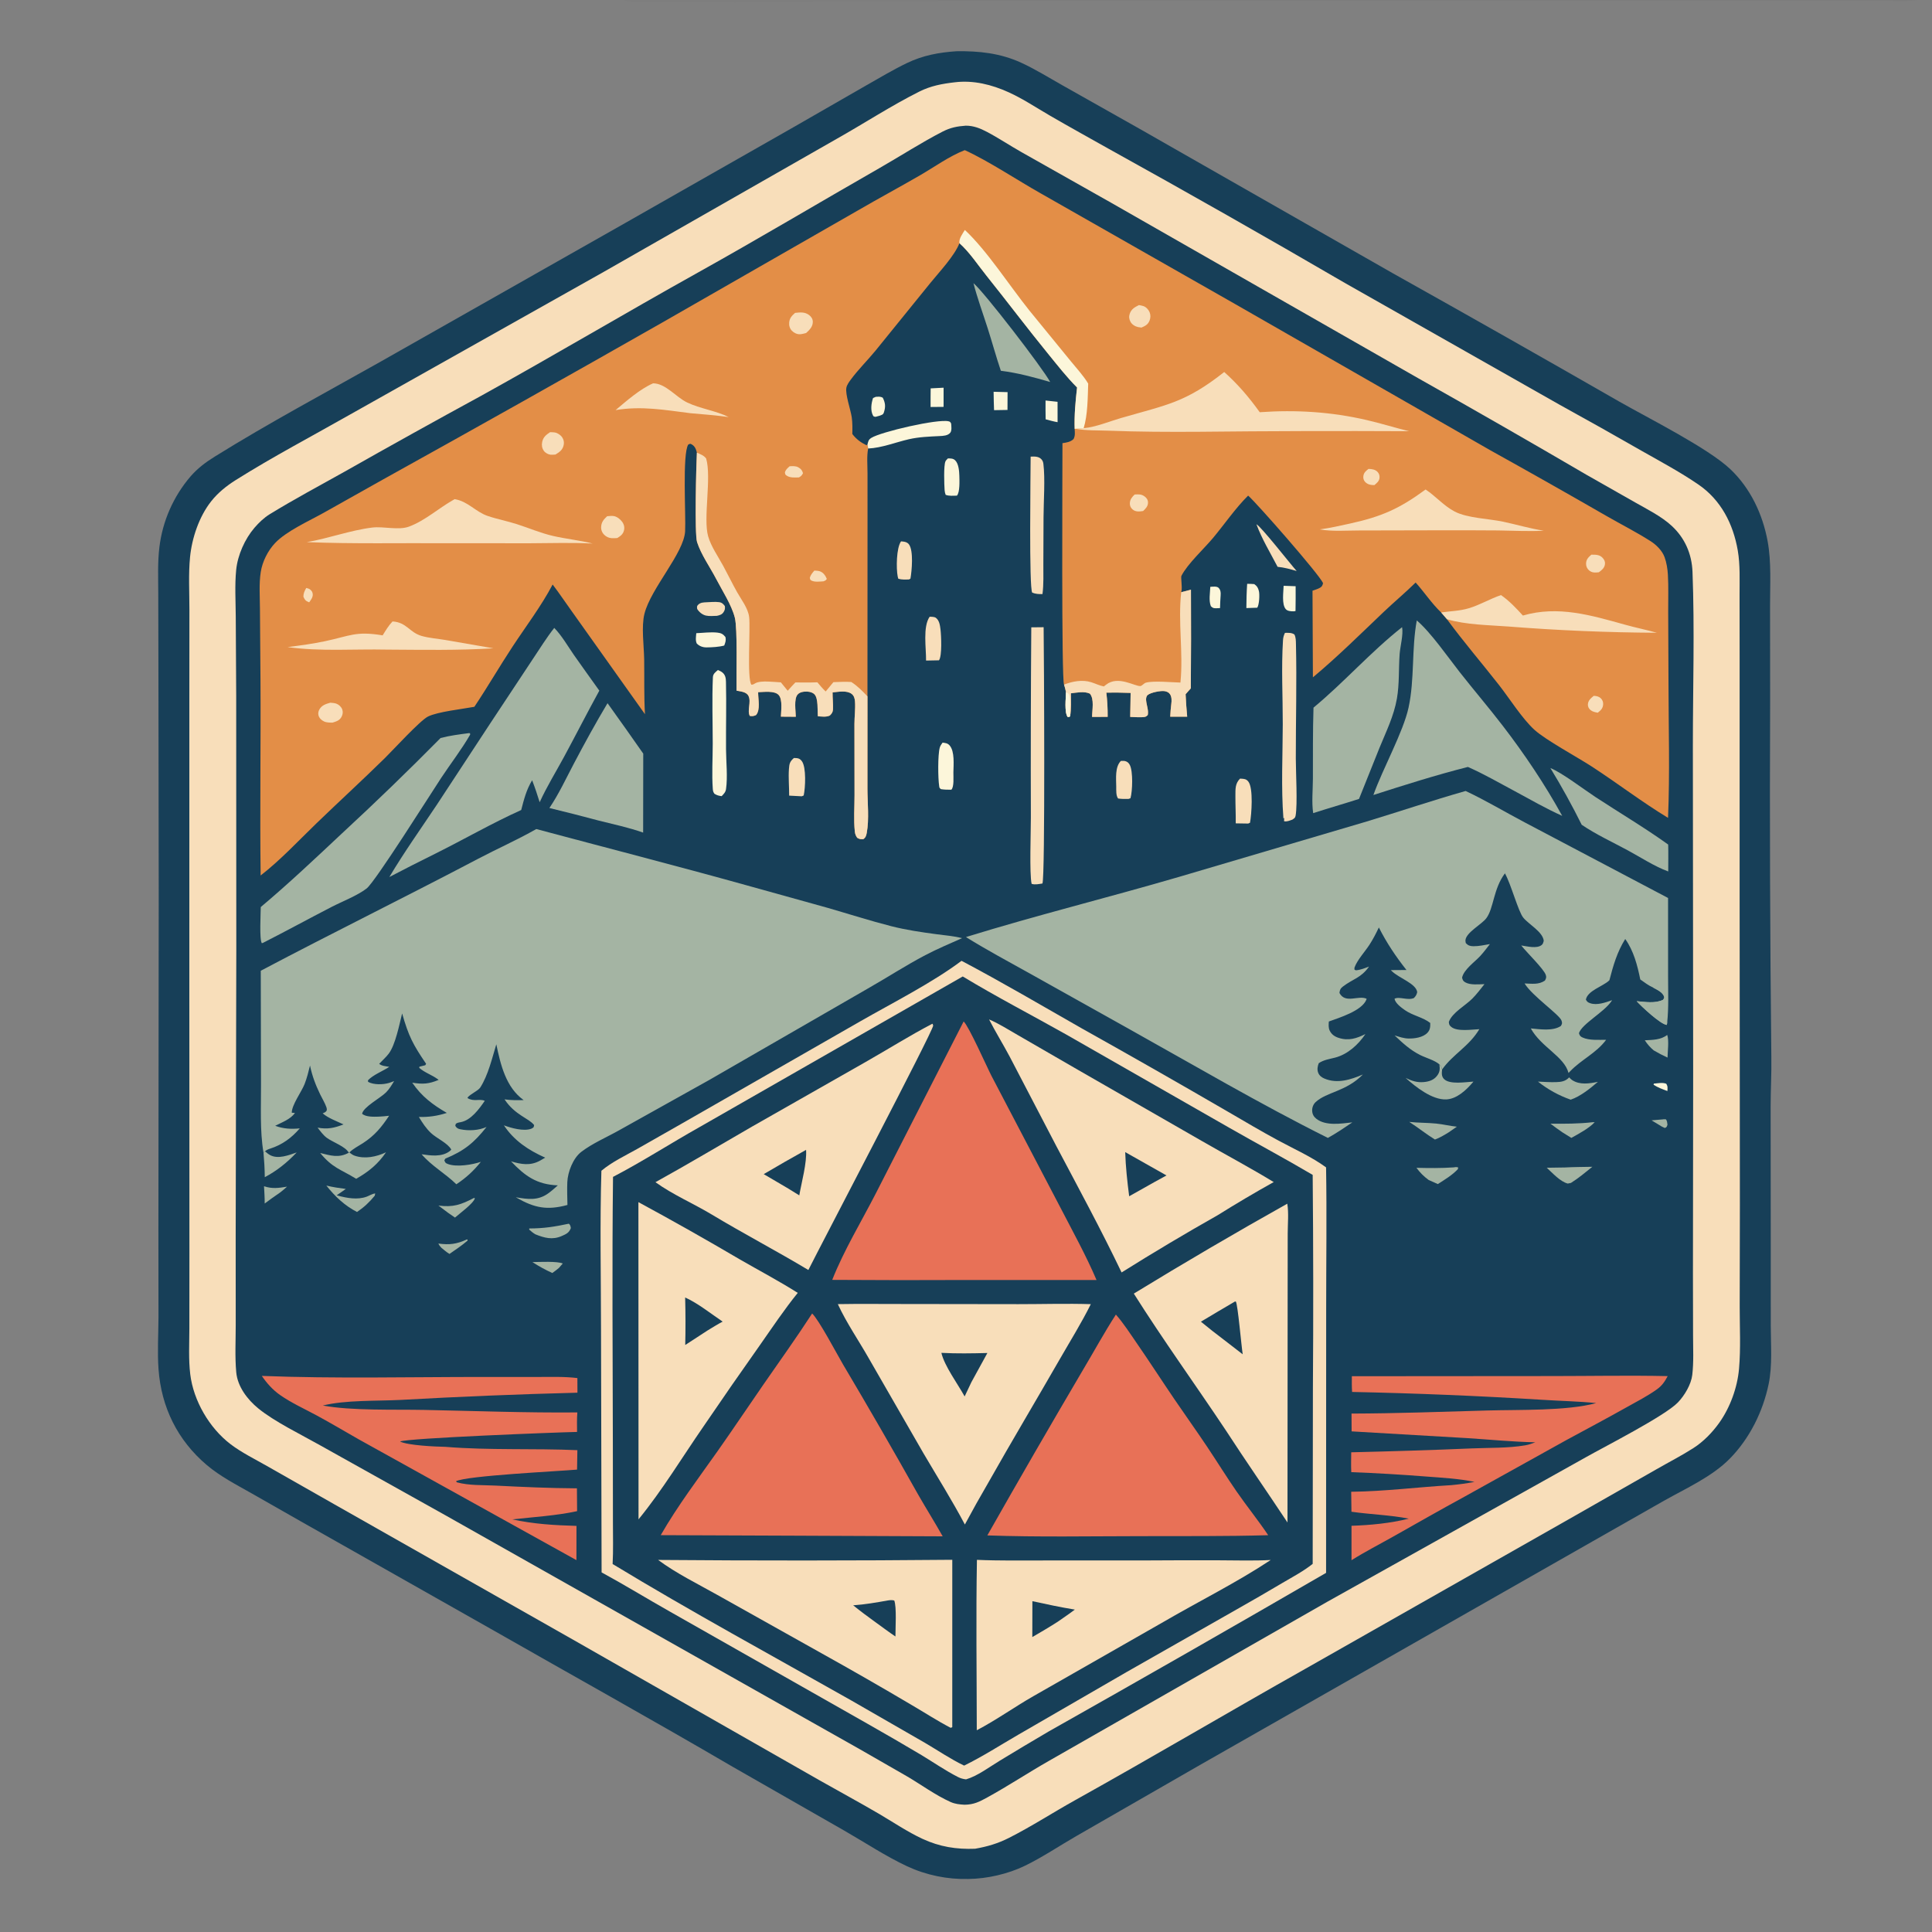 <?xml version="1.0" encoding="utf-8" ?>
<svg xmlns="http://www.w3.org/2000/svg" xmlns:xlink="http://www.w3.org/1999/xlink" width="200" height="200">
	<rect width="100%" height="100%" fill="#808080" stroke="none"/>
	<path fill="#173F58" transform="scale(0.195 0.195)" d="M507.686 27.201C519.682 27.013 531.052 28.221 542.085 33.28C549.633 36.741 556.944 41.318 564.187 45.386L604.65 68.197L739.502 145.125Q799.822 178.87 859.767 213.276C875.312 222.13 906.725 237.855 918.563 249.054C929.239 259.154 935.774 273.04 938.392 287.378C940.426 298.518 939.648 310.529 939.665 321.827L939.714 372.142Q939.314 466.676 940.351 561.203C940.504 569.802 939.985 578.459 939.975 587.073L940.039 662.14L940.045 703.836C940.06 713.857 940.972 724.867 938.931 734.721C935.888 749.407 928.806 763.688 918.237 774.416C908.848 783.947 894.923 790.179 883.338 796.711L845.74 818.099L637.63 936.629L571.511 974.645C562.452 979.843 553.479 985.93 544.098 990.48C535.132 994.828 524.069 997.379 514.125 997.486Q512.026 997.54 509.928 997.474Q507.829 997.407 505.738 997.221Q503.647 997.034 501.57 996.727Q499.493 996.42 497.437 995.995Q495.381 995.569 493.353 995.027Q491.325 994.484 489.331 993.825Q487.338 993.167 485.385 992.395Q483.433 991.623 481.528 990.74C470.016 985.336 459.053 978.033 448.011 971.713L388.935 937.924C346.392 913.048 303.242 889.078 260.428 864.657L159.76 807.691L133.402 792.68C125.332 788.11 116.899 783.778 109.788 777.762C94.295 764.657 85.61 747.078 84.155 726.854C83.51 717.888 84.084 708.545 84.129 699.531L84.094 652.075L84.262 474.206L84.096 351.97L84.014 314.973C84.003 306.841 83.63 298.525 84.621 290.448Q84.778 289.161 84.981 287.88Q85.184 286.6 85.434 285.328Q85.685 284.055 85.981 282.793Q86.278 281.531 86.62 280.28Q86.963 279.03 87.351 277.793Q87.739 276.556 88.172 275.333Q88.606 274.111 89.084 272.906Q89.561 271.701 90.083 270.514Q90.604 269.327 91.169 268.159Q91.734 266.992 92.341 265.847Q92.948 264.701 93.597 263.578Q94.245 262.456 94.935 261.357Q95.624 260.259 96.353 259.187Q97.082 258.115 97.85 257.07Q98.618 256.025 99.424 255.01Q100.23 253.994 101.072 253.008C104.934 248.561 109.141 245.427 114.106 242.339C142.757 224.524 172.703 208.53 202.102 191.963L332.146 118.252L421.291 67.499L459.618 45.473C466.842 41.381 474.051 37.037 481.536 33.445C490.003 29.382 498.375 27.854 507.686 27.201Z"/>
	<path fill="#F8DEBA" transform="scale(0.195 0.195)" d="M506.794 43.694C516.75 42.462 526.487 44.907 535.498 48.998C543.077 52.44 550.278 57.253 557.48 61.438C567.654 67.35 577.98 73.035 588.235 78.809Q651.422 113.81 713.846 150.154L828.061 214.924Q850.098 227.055 871.92 239.57C881.901 245.223 892.143 250.728 901.616 257.207C913.582 265.392 920.078 278.09 922.52 292.158C923.866 299.915 923.458 308.116 923.48 315.969L923.516 350.24L923.513 473.5L923.65 639.922L923.555 693.759C923.554 704.591 924.149 715.851 923.202 726.631C922.327 736.591 918.488 747.19 912.679 755.341C909.041 760.446 904.315 765.321 899.019 768.716C892.727 772.748 885.935 776.218 879.445 779.948L833.35 806.218L693.065 885.861C652.151 908.911 611.713 932.848 570.686 955.697C559.004 962.203 547.519 969.668 535.623 975.685C529.717 978.673 524.147 980.3 517.644 981.442C507.634 981.815 498.844 980.419 489.706 976.179C481.672 972.451 474.093 967.272 466.448 962.803C456.122 956.766 445.596 951.082 435.192 945.181L304.203 870.452L177.282 798.474L141.704 778.249C135.33 774.604 128.225 771.126 122.395 766.679C111.126 758.085 102.697 743.614 100.995 729.543C100.037 721.622 100.506 713.301 100.524 705.321L100.555 665.268L100.511 529.301L100.517 371.384L100.553 323.462C100.549 314.353 100.003 304.816 100.89 295.753C101.884 285.589 105.703 274.256 112.07 266.174C115.678 261.594 120.245 257.933 125.16 254.842C144.925 242.414 165.802 231.452 186.103 219.916L320.741 144.194L444.152 73.725C458.752 65.503 473.137 56.091 488.083 48.6C494.11 45.579 500.148 44.456 506.794 43.694Z"/>
	<path fill="#173F58" transform="scale(0.195 0.195)" d="M512.709 66.716C516.82 66.715 520.36 68.118 523.93 70.001C530.188 73.3 536.12 77.294 542.288 80.772L589.871 107.631L752.798 200.74Q797.745 226.036 842.266 252.074L868.093 266.741C874.595 270.449 881.939 274.069 887.45 279.15C894.482 285.633 898.136 294.091 898.501 303.606C899.662 333.881 898.691 365.67 898.692 396.059L898.847 569.094L898.732 676.299L898.796 709.025C898.813 715.888 899.177 723.069 898.379 729.888C897.785 734.974 894.261 740.853 890.749 744.511C883.871 751.674 852.101 767.83 842.066 773.507L704.496 850.403L556.838 934.8C545.88 941.031 535.331 948.042 524.292 954.105C519.926 956.503 517.079 958.005 512.047 958.077C509.371 957.911 507.082 957.719 504.612 956.616C496.612 953.043 488.771 947.233 481.136 942.794Q456.325 928.42 431.297 914.427L236.277 804.319L169.914 767.246C159.966 761.63 145.685 754.709 137.063 747.644C131.307 742.926 126.108 736.093 125.415 728.501C124.664 720.279 125.149 711.588 125.139 703.321L125.118 656.269L125.445 504.449L125.393 369.661L125.157 327.316C125.109 319.182 124.584 310.667 125.377 302.579C126.15 294.706 129.981 286.123 135.104 280.162C137.429 277.456 140.186 274.823 143.23 272.955C156.159 265.019 169.648 257.832 182.886 250.42Q219.021 229.948 255.494 210.082C294.099 188.718 332.062 166.128 370.611 144.638C403.03 126.565 434.942 107.521 467.152 89.075C478.181 82.758 489.103 75.686 500.381 69.875C504.488 67.759 508.146 67.035 512.709 66.716Z"/>
	<path fill="#F8DEBA" transform="scale(0.195 0.195)" d="M510.446 510.065C532.052 521.474 553.205 533.923 574.428 546.024Q613.35 567.786 651.905 590.193C660.827 595.37 669.688 600.647 678.772 605.539C687.095 610.02 696.36 614.145 703.971 619.729C704.396 644.869 704.015 670.081 704.024 695.228L703.979 834.986Q630.508 877.565 556.547 919.286Q543.593 926.877 530.77 934.688C525.252 938.022 518.986 942.809 512.849 944.613C511.225 944.43 509.943 944.069 508.484 943.326C501.888 939.965 495.51 935.54 489.158 931.707Q474.967 923.266 460.6 915.128L355.863 855.682C343.652 848.793 331.676 841.43 319.368 834.733L319.06 705.524C319.039 677.575 318.425 649.453 319.264 621.52C324.834 616.851 331.771 613.584 338.097 610.037L361.216 596.886L456.714 542.183C473.683 532.464 495.156 521.593 510.446 510.065Z"/>
	<path fill="#173F58" transform="scale(0.195 0.195)" d="M511.092 518.378C528.987 529.191 547.727 538.902 565.958 549.158L652.805 598.819C667.457 607.194 682.325 615.13 696.865 623.711Q697.378 680.352 696.982 736.994L696.865 830.21C692.013 834.083 686.26 837.12 680.915 840.264Q668.729 847.495 656.389 854.46L598.04 887.658L540.539 920.926C531.06 926.415 521.644 932.499 511.822 937.306C504.663 933.876 497.761 929.161 490.895 925.143L451.796 902.644C409.554 878.732 366.71 855.468 325.221 830.293C325.619 822.973 325.376 815.48 325.388 808.147L325.343 765.346C325.281 718.507 324.882 671.608 325.435 624.774C341.107 616.61 356.059 606.933 371.472 598.278L511.092 518.378Z"/>
	<path fill="#E87157" transform="scale(0.195 0.195)" d="M511.571 542.265C514.381 544.88 523.956 566.55 526.438 571.323L562.985 641.154C569.508 653.764 576.538 666.459 582.112 679.512L513.625 679.512Q477.714 679.688 441.803 679.451C448.046 663.658 457.178 648.702 464.923 633.589L511.571 542.265Z"/>
	<path fill="#E87157" transform="scale(0.195 0.195)" d="M431.143 697.29C434.83 700.821 444.259 718.763 447.477 724.229Q467.87 758.602 487.429 793.457C491.691 800.882 496.242 808.137 500.446 815.591L421.875 815.248L350.762 814.969C359.701 799.4 370.789 784.773 381.125 770.11C389.337 758.46 397.258 746.585 405.378 734.866C414.024 722.386 422.886 710.032 431.143 697.29Z"/>
	<path fill="#E87157" transform="scale(0.195 0.195)" d="M592.391 697.87C596.413 702.438 599.853 707.804 603.308 712.809C610.198 722.792 616.784 732.973 623.599 743.006C629.301 751.399 635.215 759.634 640.855 768.074C646.095 775.915 651.069 783.96 656.425 791.72C661.865 799.6 667.917 807.029 673.252 814.99C650.774 815.634 628.238 815.428 605.75 815.499C578.6 815.518 551.271 816.055 524.145 815.102Q549.186 770.927 574.959 727.174C580.774 717.427 586.231 707.4 592.391 697.87Z"/>
	<path fill="#F8DEBA" transform="scale(0.195 0.195)" d="M478.379 692.254L540.646 692.336C553.446 692.339 566.286 691.939 579.078 692.337C574.169 702.255 568.192 711.819 562.678 721.425C550.051 743.418 537.032 765.184 524.567 787.267Q518.196 798.183 512.219 809.32C505.425 796.476 497.678 784.172 490.323 771.65L461.135 720.958C455.701 711.395 449.4 702.326 444.777 692.318C455.966 692.119 467.187 692.268 478.379 692.254Z"/>
	<path fill="#173F58" transform="scale(0.195 0.195)" d="M499.751 718.189C507.889 718.624 516.03 718.471 524.171 718.269L515.68 733.756L512.095 741.323C508.492 734.76 501.364 725.157 499.751 718.189Z"/>
	<path fill="#F8DEBA" transform="scale(0.195 0.195)" d="M338.91 638.177Q366.139 652.918 392.825 668.62C403.045 674.51 413.533 680.05 423.506 686.351C416.348 695.172 409.998 704.714 403.47 714.008Q388.287 735.47 373.498 757.205C362.15 773.616 351.595 791.142 338.976 806.579L338.91 638.177Z"/>
	<path fill="#173F58" transform="scale(0.195 0.195)" d="M363.725 688.801C370.565 691.878 377.397 697.41 383.634 701.605C380.927 703.023 378.325 704.678 375.704 706.25L363.771 714.016Q364.063 701.408 363.725 688.801Z"/>
	<path fill="#F8DEBA" transform="scale(0.195 0.195)" d="M525.066 541.175C530.273 543.368 535.315 546.642 540.241 549.439L572.316 567.983L638.271 605.857C650.888 613.114 663.741 619.963 676.185 627.522Q661.11 635.927 646.48 645.084Q620.601 659.713 595.417 675.508C584.571 652.859 572.549 630.692 560.808 608.494L536.013 560.931C532.477 554.279 528.5 547.886 525.066 541.175Z"/>
	<path fill="#173F58" transform="scale(0.195 0.195)" d="M597.342 611.622L619.248 624.004L612.763 627.571L599.447 635.058C598.437 627.321 597.583 619.421 597.342 611.622Z"/>
	<path fill="#F8DEBA" transform="scale(0.195 0.195)" d="M518.622 828.079C530.516 828.599 542.488 828.388 554.394 828.402L609.087 828.385Q628.343 828.244 647.6 828.32C656.577 828.349 665.634 828.638 674.595 828.156C656.393 840.2 636.393 850.102 617.513 861.101L548.534 900.482C538.39 906.294 528.925 913.104 518.541 918.542C518.514 888.405 518.091 858.209 518.622 828.079Z"/>
	<path fill="#173F58" transform="scale(0.195 0.195)" d="M548.066 850.017C555.585 851.648 563.004 853.26 570.605 854.485C567.644 856.736 564.535 858.818 561.488 860.953C557.071 863.792 552.563 866.438 548.021 869.069L548.066 850.017Z"/>
	<path fill="#F8DEBA" transform="scale(0.195 0.195)" d="M349.376 828.118Q427.458 828.759 505.54 828.047L505.532 916.88C505.308 917.095 504.965 917.134 504.673 917.241C497.562 913.544 490.784 909.099 483.85 905.067Q460.267 891.108 436.318 877.785L380.922 846.751C370.457 840.86 359.032 835.288 349.376 828.118Z"/>
	<path fill="#173F58" transform="scale(0.195 0.195)" d="M471.277 849.643C472.588 849.442 473.412 849.349 474.731 849.653C476.078 853.078 475.338 864.531 475.361 868.763C471.87 866.413 468.491 863.862 465.075 861.403C460.936 858.431 456.892 855.411 452.921 852.215C459.098 851.78 465.19 850.736 471.277 849.643Z"/>
	<path fill="#F8DEBA" transform="scale(0.195 0.195)" d="M494.962 543.477L495.13 543.625C495.216 543.908 495.376 544.178 495.386 544.473C495.476 547.148 435.207 662.009 429.134 674.206C412.278 664.087 394.816 654.958 377.953 644.815C368.215 638.948 357.116 634.211 347.96 627.587C365.201 618.06 382.103 607.953 399.165 598.119L459.618 563.725C471.423 557.013 482.913 549.76 494.962 543.477Z"/>
	<path fill="#173F58" transform="scale(0.195 0.195)" d="M427.921 610.434C428.396 617.388 425.565 627.42 424.314 634.585C420.517 632.142 416.628 629.871 412.732 627.594L405.437 623.317Q416.597 616.732 427.921 610.434Z"/>
	<path fill="#F8DEBA" transform="scale(0.195 0.195)" d="M683.379 639.006C684.199 643.916 683.613 649.794 683.605 654.82L683.572 687.653L683.488 808.245C672.664 791.9 661.459 775.8 650.784 759.364C634.63 735.098 617.461 711.384 601.909 686.733Q642.189 662.092 683.379 639.006Z"/>
	<path fill="#173F58" transform="scale(0.195 0.195)" d="M655.622 690.927L656.072 690.969C657.119 692.483 659.015 714.689 659.721 718.962L649.713 711.233Q643.512 706.578 637.533 701.642Q646.545 696.23 655.622 690.927Z"/>
	<path fill="#E38E47" transform="scale(0.195 0.195)" d="M138.362 464.77C137.914 430.105 138.497 395.41 138.277 360.737L138 323.357C137.978 316.976 137.44 309.949 138.423 303.662C139.285 298.146 142.181 292.367 146.025 288.298C152.056 281.915 164.15 276.543 171.963 272.153L203.623 254.375Q277.929 213.16 351.768 171.115L455.614 111.611C466.519 105.276 477.633 99.313 488.536 92.993C496.162 88.572 503.951 82.917 512.16 79.706C524.738 85.422 540.089 95.685 552.623 102.734L655.554 161.334L791.271 239.094Q822.127 256.241 852.72 273.851C860.477 278.31 868.646 282.447 876.175 287.242C879.283 289.221 882.39 292.273 883.676 295.789C884.73 298.672 885.258 302.016 885.435 305.08C885.809 311.576 885.553 318.19 885.591 324.703L885.752 362.64C885.789 386.403 886.506 410.452 885.511 434.174C871.559 425.717 858.561 415.708 844.881 406.832C837.257 401.886 820.617 392.877 814.67 387.509C808.169 381.64 801.346 370.776 795.799 363.685C786.657 351.997 776.899 340.689 768.145 328.718L765.062 325.138C760.195 320.558 756.062 314.289 751.524 309.247C746.083 314.606 740.158 319.529 734.617 324.8C722.265 336.551 710.082 348.656 696.983 359.582L696.771 313.596C698.046 313.125 699.596 312.69 700.768 312.009C701.876 311.365 702.066 310.753 702.372 309.571C700.373 304.926 667.375 267.304 662.601 263.096C655.9 269.711 650.068 278.279 643.981 285.568C639.167 291.333 630.489 299.266 627.182 305.689C626.786 306.459 627.668 311.473 627.229 313.687C627.184 313.917 627.131 314.145 627.082 314.374L632.242 313.05Q632.396 339.236 632.169 365.422L629.403 368.548Q629.678 374.515 630.241 380.461L621.237 380.482C621.379 378.168 621.499 375.87 621.819 373.573C622.036 372.011 622.055 370.043 621.196 368.648C620.534 367.575 619.489 367.123 618.299 366.913C616.281 366.557 610.79 367.606 609.201 369.025C608.514 369.639 608.369 370.784 608.429 371.65C608.606 374.215 609.857 377.094 609.31 379.608C608.276 380.684 607.529 380.686 606.053 380.74C604.052 380.814 601.993 380.66 599.99 380.585C600.025 376.34 600.208 372.086 600.212 367.845C595.907 367.66 591.627 367.652 587.32 367.687C587.848 372.002 588.056 376.2 588.028 380.546L579.754 380.595C579.789 376.854 581.018 371.132 578.583 368.231C575.488 366.821 571.773 367.704 568.495 368.05C568.495 372.048 568.751 376.238 568.106 380.187C567.497 380.738 567.898 380.515 566.794 380.598C564.973 378.069 565.858 370.655 565.9 367.391C565.654 366.038 565.257 364.748 564.863 363.434C563.454 361.034 564.018 250.181 564.028 235.258C566.178 234.947 568.338 234.636 569.938 233.051C570.846 231.275 570.601 229.627 570.503 227.681C570.264 220.218 570.946 213.104 571.781 205.704C566.228 200.159 561.366 193.886 556.411 187.815C545.268 174.163 534.694 160.075 523.67 146.326C519.121 140.652 514.757 133.949 509.344 129.107C506.651 135.934 498.603 144.413 493.903 150.216L464.724 186.228C460.512 191.352 455.58 196.195 451.665 201.516C450.764 202.741 449.598 204.305 449.314 205.836C448.658 209.365 451.566 217.428 452.159 221.466C452.596 224.434 452.535 227.403 452.473 230.395C454.472 233.077 456.992 234.921 459.991 236.366L460.502 235.984L460.874 238.102C460.075 242.222 460.54 247.039 460.538 251.272L460.544 275.3L460.511 369.671L460.497 418.649C460.504 426.112 461.484 434.898 460.13 442.152C459.851 443.646 459.553 444.639 458.279 445.498C456.734 445.516 456.417 445.518 455.077 444.779C454.315 443.686 453.942 442.786 453.799 441.448C453.135 435.22 453.655 428.467 453.646 422.171L453.598 384.295C453.614 380.362 454.171 376.307 453.895 372.4C453.787 370.878 453.386 369.304 452.095 368.347C449.422 366.365 445.073 367.309 441.99 367.562C441.942 370.564 442.337 373.601 442.202 376.589C442.137 378.045 441.562 378.85 440.531 379.847C438.573 380.781 436.31 380.371 434.196 380.256C433.894 377.246 434.5 370.714 432.364 368.581C431.34 367.559 429.933 367.223 428.538 367.161C426.807 367.084 424.63 367.308 423.416 368.708C421.373 371.064 422.424 377.483 422.468 380.503L414.558 380.447C414.635 377.445 415.546 371.457 413.424 369.011C411.261 366.516 405.414 367.39 402.472 367.456C402.42 371.07 403.807 376.703 401.376 379.591C400.067 380.198 399.459 380.255 398.033 380.06C396.536 377.063 398.921 372.632 397.354 369.466C396.251 367.238 393.162 367.078 391.002 366.654C390.852 358.322 391.592 333.777 390.1 327.895C388.39 321.156 383.419 313.542 380.191 307.326C376.943 301.072 372.185 294.422 370.044 287.745C368.685 283.506 369.607 246.752 369.954 240.285C369.486 238.391 368.895 236.82 367.081 235.838C366.29 235.409 366.166 235.688 365.399 235.973C362.139 240.839 364.169 273.613 363.706 282.049C363.069 293.674 345.586 312.218 342.127 325.8C340.384 332.646 341.88 342.899 341.976 350.218C342.101 359.846 341.85 369.529 342.389 379.142L303.676 324.699C300.215 319.928 296.97 314.974 293.376 310.304C287.393 321.683 279.171 332.52 272.085 343.286C265.157 353.811 258.83 364.767 251.824 375.223C245.692 376.375 232.267 377.837 227.179 380.407C222.936 382.549 208.613 398.225 204.323 402.44C192.383 414.174 180.045 425.45 168.009 437.073C158.377 446.373 148.947 456.554 138.362 464.77Z"/>
	<path fill="#F8DEBA" transform="scale(0.195 0.195)" d="M575.283 227.316C581.908 226.684 588.807 223.74 595.202 221.89C619.491 214.862 629.278 213.769 649.907 197.491C657.259 204.088 663.015 210.837 668.756 218.832C688.067 217.472 706.771 218.624 725.646 223.02C733.147 224.767 740.52 227.06 747.997 228.912Q692.21 228.634 636.425 229.216C620.382 229.318 604.409 229.255 588.374 228.634C582.853 228.42 576.496 228.648 571.124 227.626L575.283 227.316Z"/>
	<path fill="#F8DEBA" transform="scale(0.195 0.195)" d="M369.954 240.285C371.762 241.122 373.687 241.746 374.876 243.416C377.829 253.464 373.216 275.191 375.929 284.7C377.474 290.112 381.274 295.519 383.958 300.456C386.473 305.081 388.756 309.839 391.341 314.424C393.609 318.448 397.108 322.861 397.691 327.519C398.465 333.704 396.442 360.328 398.911 363.499C399.906 363.415 400.09 363.251 400.968 362.733C403.827 361.048 411.263 362.117 414.538 362.241L418.174 366.707C419.518 365.24 420.824 363.678 422.241 362.285C426.128 362.299 430.032 362.385 433.914 362.212C435.336 363.899 436.717 365.576 438.33 367.087L442.431 362.127C445.578 362.052 448.795 361.806 451.934 362.055C455.301 364.236 457.763 366.775 460.511 369.671L460.497 418.649C460.504 426.112 461.484 434.898 460.13 442.152C459.851 443.646 459.553 444.639 458.279 445.498C456.734 445.516 456.417 445.518 455.077 444.779C454.315 443.686 453.942 442.786 453.799 441.448C453.135 435.22 453.655 428.467 453.646 422.171L453.598 384.295C453.614 380.362 454.171 376.307 453.895 372.4C453.787 370.878 453.386 369.304 452.095 368.347C449.422 366.365 445.073 367.309 441.99 367.562C441.942 370.564 442.337 373.601 442.202 376.589C442.137 378.045 441.562 378.85 440.531 379.847C438.573 380.781 436.31 380.371 434.196 380.256C433.894 377.246 434.5 370.714 432.364 368.581C431.34 367.559 429.933 367.223 428.538 367.161C426.807 367.084 424.63 367.308 423.416 368.708C421.373 371.064 422.424 377.483 422.468 380.503L414.558 380.447C414.635 377.445 415.546 371.457 413.424 369.011C411.261 366.516 405.414 367.39 402.472 367.456C402.42 371.07 403.807 376.703 401.376 379.591C400.067 380.198 399.459 380.255 398.033 380.06C396.536 377.063 398.921 372.632 397.354 369.466C396.251 367.238 393.162 367.078 391.002 366.654C390.852 358.322 391.592 333.777 390.1 327.895C388.39 321.156 383.419 313.542 380.191 307.326C376.943 301.072 372.185 294.422 370.044 287.745C368.685 283.506 369.607 246.752 369.954 240.285Z"/>
	<path fill="#F8DEBA" transform="scale(0.195 0.195)" d="M627.082 314.374L632.242 313.05Q632.396 339.236 632.169 365.422L629.403 368.548Q629.678 374.515 630.241 380.461L621.237 380.482C621.379 378.168 621.499 375.87 621.819 373.573C622.036 372.011 622.055 370.043 621.196 368.648C620.534 367.575 619.489 367.123 618.299 366.913C616.281 366.557 610.79 367.606 609.201 369.025C608.514 369.639 608.369 370.784 608.429 371.65C608.606 374.215 609.857 377.094 609.31 379.608C608.276 380.684 607.529 380.686 606.053 380.74C604.052 380.814 601.993 380.66 599.99 380.585C600.025 376.34 600.208 372.086 600.212 367.845C595.907 367.66 591.627 367.652 587.32 367.687C587.848 372.002 588.056 376.2 588.028 380.546L579.754 380.595C579.789 376.854 581.018 371.132 578.583 368.231C575.488 366.821 571.773 367.704 568.495 368.05C568.495 372.048 568.751 376.238 568.106 380.187C567.497 380.738 567.898 380.515 566.794 380.598C564.973 378.069 565.858 370.655 565.9 367.391C565.654 366.038 565.257 364.748 564.863 363.434C569.359 361.693 574.516 360.691 579.239 362.156C581.566 362.877 583.59 363.941 586.016 364.416C586.161 364.298 586.305 364.177 586.451 364.06C586.68 363.878 586.913 363.702 587.142 363.52C593.575 358.374 602.599 364.54 605.458 364.192C606.208 364.1 607.425 362.657 608.257 362.424C612.336 361.281 622.043 362.243 626.661 362.353C628.267 346.554 625.269 330.136 627.082 314.374Z"/>
	<path fill="#FCF6DA" transform="scale(0.195 0.195)" d="M565.9 367.391C567.195 368.227 567.542 368.196 567.852 369.762C568.517 373.125 567.734 376.765 568.106 380.187C567.497 380.738 567.898 380.515 566.794 380.598C564.973 378.069 565.858 370.655 565.9 367.391Z"/>
	<path fill="#F8DEBA" transform="scale(0.195 0.195)" d="M765.062 325.138C770.067 324.401 774.89 324.368 779.8 322.892C785.661 321.13 791.047 317.876 796.843 315.909C801.256 319.022 804.837 322.78 808.446 326.773C827.188 321.341 844.666 326.626 862.837 331.675C868.382 333.216 874.037 334.364 879.568 335.917Q840.056 335.698 800.665 332.592C790.266 331.814 778.154 331.723 768.145 328.718L765.062 325.138Z"/>
	<path fill="#FCF6DA" transform="scale(0.195 0.195)" d="M512.215 122.082C524.003 133.074 535.961 151.756 546.437 164.804L568.346 191.621C571.453 195.472 575.17 199.413 577.692 203.645C577.432 211.145 577.465 220.132 575.283 227.316L571.124 227.626L570.503 227.681C570.264 220.218 570.946 213.104 571.781 205.704C566.228 200.159 561.366 193.886 556.411 187.815C545.268 174.163 534.694 160.075 523.67 146.326C519.121 140.652 514.757 133.949 509.344 129.107C508.919 126.794 511.02 124.043 512.215 122.082Z"/>
	<path fill="#F8DEBA" transform="scale(0.195 0.195)" d="M241.37 264.991C248.329 266.093 252.514 271.73 258.875 273.894C263.959 275.625 269.312 276.63 274.436 278.272C280.842 280.325 287.092 283.028 293.663 284.533C300.602 286.121 307.691 286.809 314.617 288.55C303.669 288.001 292.634 288.333 281.675 288.399L237.625 288.391C212.759 288.209 187.661 288.804 162.834 287.798C174.521 285.82 185.888 281.522 197.562 280.068C203.651 279.31 211.52 281.672 217.207 279.534C225.78 276.312 232.842 269.781 240.767 265.327L241.37 264.991Z"/>
	<path fill="#F8DEBA" transform="scale(0.195 0.195)" d="M756.807 259.858C762.165 263.399 766.487 268.571 772.246 271.568C779.002 275.084 790.197 275.319 797.905 276.941C805.166 278.468 812.229 280.624 819.581 281.735C811.5 282.16 803.362 281.703 795.273 281.592Q779.262 281.472 763.25 281.519L721.536 281.612C714.779 281.602 707.247 282.241 700.622 281.043C706.013 280.325 711.343 279.114 716.65 277.946C733.454 274.246 742.854 270.103 756.807 259.858Z"/>
	<path fill="#F8DEBA" transform="scale(0.195 0.195)" d="M208.381 329.909C215.899 330.341 217.341 335.764 223.878 337.62C227.859 338.75 232.287 339.049 236.377 339.741L261.973 344.175C243.141 345.336 224.252 344.963 205.396 344.858C188.01 344.469 169.919 345.957 152.668 343.516C159.292 342.682 166.043 341.768 172.574 340.389C185.859 337.584 188.798 334.915 203.137 337.291C204.747 334.7 206.26 332.124 208.381 329.909Z"/>
	<path fill="#F8DEBA" transform="scale(0.195 0.195)" d="M346.699 203.496C353.444 203.521 358.772 210.796 364.794 213.667C371.826 217.019 379.861 217.948 386.849 221.411C380.096 220.468 373.296 219.944 366.506 219.355C352.676 217.627 340.778 215.42 326.8 217.702C332.729 212.739 339.61 206.619 346.699 203.496Z"/>
	<path fill="#F8DEBA" transform="scale(0.195 0.195)" d="M422.103 166.09C424.856 165.826 427.206 165.504 429.535 167.254C430.713 168.141 431.488 169.352 431.495 170.858C431.507 173.452 429.717 175.194 427.936 176.794C426.896 177.064 425.799 177.369 424.723 177.437C423.167 177.537 421.449 176.706 420.388 175.588C419.238 174.377 418.797 172.813 418.959 171.169C419.19 168.813 420.401 167.599 422.103 166.09Z"/>
	<path fill="#F8DEBA" transform="scale(0.195 0.195)" d="M322.326 274.048C323.431 273.949 324.946 273.763 326.03 274.001C327.683 274.363 329.25 275.636 330.254 276.966C331.241 278.271 331.647 279.898 331.273 281.504C330.784 283.6 329.442 284.534 327.732 285.612Q327.063 285.675 326.392 285.715C324.191 285.838 322.425 285.493 320.787 283.915Q320.577 283.716 320.389 283.495Q320.202 283.274 320.039 283.034Q319.877 282.795 319.741 282.539Q319.605 282.283 319.498 282.014Q319.39 281.745 319.313 281.466Q319.235 281.186 319.188 280.901Q319.141 280.615 319.125 280.326Q319.109 280.036 319.124 279.747C319.252 277.167 320.492 275.717 322.326 274.048Z"/>
	<path fill="#F8DEBA" transform="scale(0.195 0.195)" d="M291.987 229.452C292.815 229.448 293.685 229.433 294.501 229.578C296.065 229.858 297.674 230.955 298.528 232.287C299.301 233.491 299.542 234.85 299.24 236.259C298.681 238.868 297.043 239.988 294.874 241.297C294.017 241.369 293.113 241.463 292.255 241.381C290.994 241.26 289.44 240.393 288.706 239.333C287.718 237.908 287.485 236.409 287.811 234.717C288.311 232.123 289.887 230.848 291.987 229.452Z"/>
	<path fill="#F8DEBA" transform="scale(0.195 0.195)" d="M175.363 373.044C176.407 373.138 177.553 373.194 178.545 373.552C179.914 374.046 181.178 375.236 181.685 376.609C182.154 377.877 181.98 379.235 181.375 380.419C180.308 382.507 178.609 382.965 176.519 383.624C175.018 383.605 173.376 383.634 171.992 382.981C170.628 382.338 169.415 381.18 169.06 379.666C168.813 378.615 169.041 377.537 169.567 376.61C170.84 374.364 173.019 373.696 175.363 373.044Z"/>
	<path fill="#F8DEBA" transform="scale(0.195 0.195)" d="M604.627 161.964C605.419 162.101 606.245 162.232 607.006 162.497C608.443 162.999 609.698 164.331 610.278 165.724C610.885 167.181 610.849 168.772 610.249 170.23C609.368 172.366 607.958 173.033 605.954 173.903C605.357 173.833 604.758 173.761 604.168 173.639C602.608 173.315 600.921 172.273 600.148 170.832C599.397 169.431 599.217 168.064 599.747 166.546C600.617 164.052 602.377 163.094 604.627 161.964Z"/>
	<path fill="#F8DEBA" transform="scale(0.195 0.195)" d="M844.8 294.466C847.043 294.445 849.205 294.384 850.826 296.196C851.684 297.156 852.202 298.186 852.026 299.508C851.75 301.571 850.328 302.661 848.777 303.802C846.793 304.017 845.15 304.161 843.529 302.735C842.522 301.851 841.987 300.613 841.996 299.277C842.01 296.977 843.208 295.88 844.8 294.466Z"/>
	<path fill="#F8DEBA" transform="scale(0.195 0.195)" d="M602.342 262.52C604.361 262.401 605.912 262.267 607.629 263.539C608.72 264.347 609.425 265.33 609.44 266.743C609.462 268.772 608.205 269.998 606.854 271.283C604.821 271.578 602.901 271.848 601.217 270.404C600.246 269.571 599.758 268.483 599.801 267.202C599.87 265.109 600.941 263.897 602.342 262.52Z"/>
	<path fill="#F8DEBA" transform="scale(0.195 0.195)" d="M726.489 248.93C728.245 248.956 730.186 249.229 731.412 250.639C732.243 251.594 732.503 252.713 732.309 253.95C732.055 255.576 730.784 256.541 729.605 257.53C727.737 257.518 725.98 257.24 724.663 255.782C723.82 254.848 723.567 253.673 723.81 252.452C724.142 250.778 725.224 249.94 726.489 248.93Z"/>
	<path fill="#F8DEBA" transform="scale(0.195 0.195)" d="M846.07 369.399C847.405 369.454 848.713 369.687 849.737 370.624C850.717 371.521 851.152 372.655 851.062 373.976C850.915 376.139 849.762 377.093 848.212 378.356C846.88 378.106 845.488 377.865 844.405 376.986C843.481 376.236 842.891 375.134 842.964 373.925C843.091 371.819 844.585 370.644 846.07 369.399Z"/>
	<path fill="#F8DEBA" transform="scale(0.195 0.195)" d="M419.194 247.529C420.715 247.455 422.366 247.302 423.743 248.056C425.175 248.842 425.854 249.649 426.283 251.213C425.693 252.396 425.295 252.775 424.157 253.443C421.861 253.493 419.26 253.788 417.332 252.295C416.701 251.806 416.813 251.414 416.679 250.68C417.173 249.242 418.105 248.514 419.194 247.529Z"/>
	<path fill="#F8DEBA" transform="scale(0.195 0.195)" d="M432.315 302.903C433.263 302.968 434.369 302.973 435.271 303.292C437.087 303.935 438.242 305.629 438.929 307.32C438.263 308.284 438.15 308.185 437.126 308.612C435.174 308.714 432.61 309.111 430.803 308.221C429.995 307.823 430.132 307.55 429.896 306.761C430.355 305.141 431.258 304.158 432.315 302.903Z"/>
	<path fill="#F8DEBA" transform="scale(0.195 0.195)" d="M162.582 312.127C163.062 312.273 163.989 312.48 164.423 312.792C165.398 313.493 165.953 314.263 166.034 315.481C166.143 317.108 165.023 318.484 164.15 319.743C164.005 319.694 163.856 319.655 163.714 319.597C162.139 318.959 161.698 318.226 161.06 316.757C161.1 314.845 161.66 313.78 162.582 312.127Z"/>
	<path fill="#A4B4A3" transform="scale(0.195 0.195)" d="M284.7 440.118C321.878 450.063 359.166 459.637 396.243 469.956L439.572 482.006C450.755 485.237 461.887 488.818 473.167 491.692C481.038 493.698 489.118 494.875 497.163 495.948C501.677 496.551 506.327 496.904 510.743 498.036C504.213 500.945 497.519 503.752 491.191 507.077C480.729 512.575 470.678 519.118 460.389 524.969L376.574 573.297L328.522 600.115C321.991 603.789 314.59 606.916 308.614 611.471C304.182 614.85 301.407 622.205 301.172 627.523C300.993 631.554 301.171 635.646 301.239 639.681C290.494 642.59 283.813 641.309 274.251 635.842L273.831 635.599C280.344 636.671 285.61 637.534 291.32 633.322C293.001 632.081 294.571 630.654 296.14 629.274C284.989 628.825 278.821 624.419 271.296 616.537C276.68 618.105 281.481 619.005 286.676 616.162Q288.067 615.394 289.424 614.567C280.598 610.622 272.954 605.61 267.501 597.404C271.346 598.837 278.097 600.768 282.154 599.158C282.69 598.945 282.912 598.704 283.314 598.353L283.553 597.279C280.813 593.634 273.463 592.077 267.842 583.624C271.253 584.125 274.563 584.077 278.002 584.011C268.574 577.307 265.71 565.146 263.481 554.387C261.218 561.823 259.157 570.776 254.943 577.356C253.793 579.152 248.277 581.569 248.196 582.931C251.505 585.006 254.578 583.152 257.35 584.398C254.365 588.736 250.048 594.686 244.61 595.715L243.71 595.877C242.969 596.018 242.584 596.152 241.972 596.581L241.696 597.684C242.48 598.823 242.962 599.204 244.354 599.49C248.862 600.417 254.111 600.138 258.294 598.27C251.645 606.662 246.462 610.92 236.439 615.069L235.886 615.976C236.376 617.226 236.435 617.438 237.795 617.95C242.458 619.705 250.767 618.314 255.271 616.783C251.424 621.611 247.412 625.277 242.265 628.696C236.323 622.874 229.37 619.196 223.819 612.764C228.581 613.464 234.32 614.297 238.522 611.264C239.117 610.834 239.146 610.754 239.556 610.273C237.781 606.896 231.728 604.263 228.796 601.489C226.09 598.93 224.282 596.124 222.377 592.964C227.682 593.081 232.142 592.432 237.2 590.816C229.648 586.423 223.829 582.065 218.846 574.761C224.362 575.661 227.653 575.484 232.865 573.275C232.708 573.156 232.553 573.035 232.394 572.917C229.264 570.602 225.484 569.455 222.572 566.905L222.634 566.282L225.767 565.5L226.203 564.734C219.252 554.526 216.952 550.169 213.478 538.006C211.986 543.97 209.912 554.644 206.376 559.347C204.923 561.279 202.949 562.963 201.3 564.746C202.66 565.942 204.923 566.039 206.663 566.348C203.241 568.633 198.038 570.611 195.334 573.507L195.407 574.324C198.311 575.965 203.358 575.846 206.502 574.9C207.425 574.622 208.326 574.271 209.221 573.916C207.947 576.029 206.698 578.158 204.942 579.916C201.91 582.951 192.917 587.641 192.229 591.25C194.111 593.024 198.461 592.878 200.998 592.797C202.855 592.737 204.722 592.524 206.569 592.319C202.475 598.46 198.92 602.812 192.692 606.856C190.294 608.413 187.497 609.776 185.472 611.803L185.354 611.443L185.134 611.97C183.66 608.764 176.44 606.256 173.437 604.001C171.54 602.577 170.055 600.485 168.604 598.626C173.851 599.617 177.493 598.818 182.373 596.914C179.099 595.374 173.915 593.45 171.304 591.027C172.082 590.706 172.7 590.531 173.237 589.842C173.69 589.261 173.472 588.358 173.242 587.704C172.443 585.434 171.027 583.163 169.975 580.986C167.493 575.853 165.755 571.258 164.574 565.674C163.756 568.962 162.935 572.345 161.694 575.501C160.07 579.628 154.842 586.627 154.897 590.72L156.566 590.817C154.386 594.113 149.552 595.888 146.097 597.639C150.368 599.27 154.66 599.479 159.144 599.021C154.792 604.054 149.862 607.709 143.471 609.76C142.312 610.132 141.614 610.411 140.673 611.183L139.883 611.891C137.904 600.301 138.624 587.263 138.562 575.489L138.43 515.343C176.696 495.125 215.534 476.054 253.823 455.9C264.049 450.518 274.658 445.845 284.7 440.118Z"/>
	<path fill="#A4B4A3" transform="scale(0.195 0.195)" d="M512.797 497.452C550.248 485.882 588.431 476.472 626.057 465.469L725.565 436.1C743.059 430.793 760.485 424.897 778.056 419.908C788.761 424.923 799.03 431.116 809.501 436.62L885.525 476.712L885.533 518.17C885.529 526.388 885.927 534.907 885.033 543.078L884.864 544.097C881.574 543.849 871.211 534.142 868.858 531.498C873.274 531.88 878.775 532.833 882.874 530.758C883.235 530.153 883.638 529.874 883.431 529.136C882.756 526.731 879.566 525.376 877.547 524.241C875.077 523.149 872.961 521.514 870.77 519.957C869.272 512.535 867.263 504.75 862.787 498.491C858.445 505.444 856.436 512.516 854.39 520.374C854.281 520.477 854.175 520.583 854.064 520.683C850.818 523.638 842.688 526.004 841.903 530.687C842.538 531.824 842.973 532.166 844.224 532.591C847.866 533.83 852.339 532.16 855.814 530.971L855.437 531.547C851.531 537.368 839.782 543.572 838.217 548.473C838.6 549.755 838.897 550.206 840.153 550.789C843.666 552.422 848.87 551.979 852.656 552C847.379 559.114 839.561 562.436 833.576 568.681L833.014 569.259C832.902 569.375 832.794 569.495 832.684 569.613C830.421 560.847 818.196 555.959 812.653 545.962C817.46 546.378 824.372 547.521 828.636 544.65C829.281 543.429 829.436 543.221 828.967 541.819C827.9 538.633 813.454 528.791 809.347 522.081C813.212 522.197 816.789 522.844 820.131 520.584C820.77 519.415 821.044 518.886 820.612 517.56C819.579 514.389 810.227 505.362 807.586 501.917C810.646 502.37 815.88 503.75 818.443 501.668C819.187 501.063 819.237 500.349 819.533 499.476C819.071 494.671 811.514 490.711 808.633 487.118C805.961 483.785 802.195 469.508 798.928 463.629C792.725 471.92 793.022 482.143 789.045 487.455C786.559 490.776 778.369 494.955 777.964 499.11C777.913 499.631 778.087 500.149 778.148 500.668C779.406 501.977 780.41 502.299 782.222 502.323C785.088 502.36 788.116 501.652 790.94 501.19C789.33 503.27 787.73 505.4 785.965 507.35C782.988 510.638 777.113 514.621 776.174 519.006C776.507 520.273 776.702 520.831 777.892 521.505C780.637 523.061 784.984 522.508 788.061 522.457C786.011 525.042 783.955 527.758 781.637 530.108C777.942 533.854 770.902 537.561 769.142 542.518C769.306 543.908 769.314 544.239 770.474 545.185C773.636 547.766 781.424 546.53 785.34 546.36C779.845 555.535 771.431 559.556 765.57 567.741C765.224 566.555 764.998 565.908 764.123 565.021C761.48 562.79 757.123 561.674 753.966 560.102C748.671 557.465 744.609 553.709 740.35 549.665C742.743 550.41 745.235 551.275 747.761 551.32C751.005 551.377 755.45 550.761 757.797 548.253C759.259 546.691 759.31 545.072 759.27 543.061C755.526 540.067 749.973 539.152 745.902 536.302C743.958 534.94 740.743 532.635 740.305 530.21C742.778 528.84 747.31 531.29 750.617 529.815C751.636 528.715 752.007 528.192 752.357 526.676C751.697 522.055 742.698 519.325 738.836 515.494L738.352 515.006L746.649 514.947C740.947 507.727 736.161 500.581 731.992 492.364C730.502 495.501 728.93 498.557 727.044 501.479C724.725 505.072 720.493 509.661 719.1 513.557C718.967 513.93 719.062 514.348 719.043 514.743L719.776 515.106C722.253 514.928 724.48 513.97 726.791 513.121C722.46 519.253 718.382 519.541 712.909 523.727C711.608 524.722 711.227 525.551 711.083 527.142C714.195 533.057 721.193 528.149 725.497 530.22C725.457 530.367 725.433 530.52 725.377 530.661C723.007 536.658 710.87 540.298 705.444 542.291C705.325 543.915 705.165 545.623 705.905 547.137C706.897 549.168 708.514 550.284 710.621 550.967C715.904 552.677 720.164 551.293 724.864 548.942C721.08 554.589 715.425 559.742 708.718 561.471C705.709 562.246 702.696 562.632 700.079 564.423C699.457 566.061 699.132 567.757 699.777 569.463C700.353 570.986 701.605 571.942 703.053 572.559C709.939 575.498 717.094 573.16 723.538 570.4C714.47 579.58 704.405 579.583 698.453 585.044C697.147 586.242 696.477 588.071 696.601 589.85C696.718 591.54 697.447 592.841 698.754 593.883C703.785 597.893 712.028 596.47 717.915 595.839C713.653 598.736 709.437 601.587 704.924 604.085C668.761 586.026 633.762 565.427 598.47 545.741L547.104 517.023C535.629 510.614 523.956 504.398 512.797 497.452Z"/>
	<path fill="#A4B4A3" transform="scale(0.195 0.195)" d="M884.5 528.257C884.508 524.11 884.357 519.891 884.737 515.762C885.064 524.449 884.048 534.667 885.033 543.078L884.864 544.097C881.574 543.849 871.211 534.142 868.858 531.498C873.274 531.88 878.775 532.833 882.874 530.758C883.235 530.153 883.638 529.874 883.431 529.136C882.756 526.731 879.566 525.376 877.547 524.241C880.381 524.397 882.274 525.796 884.141 527.834C884.266 527.97 884.38 528.116 884.5 528.257Z"/>
	<path fill="#E87157" transform="scale(0.195 0.195)" d="M138.997 730.429C177.995 731.942 217.314 730.978 256.344 730.984L285.682 730.991C292.587 730.994 299.655 730.727 306.516 731.577L306.548 739.339Q259.493 740.544 212.496 743.181C199.965 743.807 183.393 743.183 171.371 746.145C186.717 748.999 209.068 748.164 225.134 748.484C252.258 749.024 279.365 750.064 306.5 749.813C306.209 753.247 306.324 756.725 306.344 760.171C295.552 760.386 215.897 763.468 212.374 765.266C216.582 767.348 231.241 767.989 236.395 768.078C259.624 769.99 283.219 768.827 306.51 769.851L306.344 780.169C296.165 781.068 247.597 783.383 242.072 786.354L242.538 786.919C249.061 788.7 256.238 788.309 262.952 788.653C277.449 789.394 291.753 790.03 306.277 790.116L306.363 802.233C295.291 804.628 283.277 805.342 271.985 806.592C283.329 809.089 294.481 809.721 306.037 810.053L306.009 828.23L190.431 764.096C183.064 759.919 175.775 755.558 168.331 751.525C161.795 747.985 154.755 744.818 148.66 740.56C144.824 737.88 141.608 734.285 138.997 730.429Z"/>
	<path fill="#E87157" transform="scale(0.195 0.195)" d="M717.661 730.593L824.422 730.512C844.71 730.505 865.042 730.099 885.324 730.537C883.759 733.491 882.323 735.611 879.561 737.59C874.539 741.188 868.849 744.08 863.468 747.105C852.871 753.06 842.152 758.728 831.475 764.529L777.693 794.411C764.927 801.368 752.329 808.554 739.669 815.692C732.261 819.869 724.674 823.743 717.473 828.276L717.474 809.997C727.705 809.638 737.919 808.677 747.877 806.209C737.825 804.23 727.561 803.992 717.445 802.536L717.312 791.931C735.021 791.746 752.782 789.44 770.46 788.419C774.618 788.024 778.667 787.492 782.768 786.697C774.544 784.955 765.833 784.503 757.459 783.868Q737.429 782.289 717.352 781.517C717.169 778.024 717.303 774.481 717.324 770.982C738.651 770.47 759.911 769.835 781.224 768.922C790.492 768.525 800.478 768.833 809.611 767.297C811.526 766.975 813.248 766.374 815.046 765.665C802.99 765.435 790.822 764.212 778.776 763.448L717.532 759.874L717.486 750.426C741.539 750.356 765.644 749.462 789.689 748.783C806.5 748.308 831.795 749.088 847.379 744.861C837.85 743.882 828.189 743.737 818.624 743.099Q768.249 739.98 717.788 738.944C717.573 736.173 717.658 733.372 717.661 730.593Z"/>
	<path fill="#A4B4A3" transform="scale(0.195 0.195)" d="M294.235 333.338C298.171 337.34 301.456 343.065 304.656 347.676C309.082 354.053 313.68 360.301 318.164 366.636C311.784 378.248 305.778 390.055 299.481 401.709C295.131 409.76 290.291 417.55 286.497 425.887C285.259 421.954 283.996 418.064 282.495 414.222C279.427 419.285 278.165 424.352 276.694 430.009C261.149 437.018 246.121 445.714 230.816 453.32Q218.682 459.314 206.691 465.587C214.51 452.454 223.462 439.88 231.942 427.163L260.299 383.958L282.974 349.696C286.664 344.203 290.136 338.541 294.235 333.338Z"/>
	<path fill="#A4B4A3" transform="scale(0.195 0.195)" d="M752.127 329.372C759.443 335.553 768.721 348.919 774.941 356.848C782.455 366.427 790.4 375.689 797.809 385.34C809.31 400.321 820.233 416.539 829.325 433.119C820.68 429.238 812.374 424.456 804.041 419.951C795.874 415.604 787.732 410.859 779.26 407.146C762.385 411.428 745.665 416.71 729.095 422.044C733.966 408.257 744.932 388.656 747.757 375.655C751.039 360.553 749.308 344.618 752.127 329.372Z"/>
	<path fill="#A4B4A3" transform="scale(0.195 0.195)" d="M248.839 389.207L249.507 389.228L249.608 389.97C245.028 397.924 239.198 405.405 234.128 413.089C228.58 421.499 199.191 468.15 194.629 471.669C189.703 475.469 181.661 478.551 175.955 481.497C163.8 487.775 151.803 494.338 139.607 500.54L138.994 500.711C137.632 498.768 138.41 484.933 138.434 481.528C153.212 469.102 167.352 455.737 181.435 442.525Q208.24 417.765 233.876 391.796C238.731 390.5 243.864 389.868 248.839 389.207Z"/>
	<path fill="#A4B4A3" transform="scale(0.195 0.195)" d="M744.322 332.945C745.074 336.833 743.316 343.153 743.021 347.242C742.455 355.067 742.936 363.093 741.582 370.838C739.95 380.175 735.899 388.262 732.353 396.943L721.461 424.127C713.376 426.716 705.213 429.062 697.129 431.666C696.268 425.982 696.96 419.211 696.981 413.396C697.025 400.828 696.894 388.226 697.296 375.665C713.569 362.184 727.745 346.001 744.322 332.945Z"/>
	<path fill="#A4B4A3" transform="scale(0.195 0.195)" d="M322.519 373.298C328.932 382.152 335.191 391.128 341.481 400.07L341.424 442.003C333.759 439.29 325.572 437.573 317.687 435.584Q304.713 432.111 291.66 428.946C296.586 421.671 300.43 413.395 304.517 405.629C310.246 394.745 316.209 383.856 322.519 373.298Z"/>
	<path fill="#A4B4A3" transform="scale(0.195 0.195)" d="M823.046 407.735C829.078 410.109 840.769 419.043 847.03 423.148C859.823 431.538 873.173 439.433 885.591 448.348C885.721 453.102 885.62 457.878 885.61 462.635C878.206 459.901 871.038 455.151 864.067 451.385C855.971 447.009 847.268 443.017 839.669 437.833C834.939 428.245 828.65 416.851 823.046 407.735Z"/>
	<path fill="#F8DEBA" transform="scale(0.195 0.195)" d="M547.477 333.035L554.032 332.968C554.221 345.007 554.922 466.362 553.389 469.031C551.484 469.304 549.529 469.796 547.652 469.21C546.442 463.75 547.274 441.3 547.257 433.9Q547.102 383.465 547.477 333.035Z"/>
	<path fill="#F8DEBA" transform="scale(0.195 0.195)" d="M682.153 335.962C683.93 335.979 685.632 335.769 687.156 336.826C687.968 338.389 687.94 340.209 687.982 341.938C688.462 362.143 687.885 382.455 687.906 402.674C687.914 409.81 688.867 426.947 687.81 432.945C687.575 434.274 687.162 434.337 686.116 435.099C684.662 435.596 683.219 436.314 681.669 435.961L681.754 434.173L681.333 434.516C680.06 418.055 680.951 400.944 680.98 384.42C681.005 369.717 680.168 354.496 681.106 339.855C681.202 338.353 681.507 337.313 682.153 335.962Z"/>
	<path fill="#A4B4A3" transform="scale(0.195 0.195)" d="M516.778 150.327C521.979 154.465 553.343 195.104 557.52 202.799C548.766 200.258 540.38 197.969 531.319 196.829C528.811 189.411 526.745 181.816 524.359 174.353C521.809 166.378 518.885 158.429 516.778 150.327Z"/>
	<path fill="#F8DEBA" transform="scale(0.195 0.195)" d="M547.134 242.407C549.121 242.317 551.386 242.203 552.852 243.815C553.512 244.541 553.778 245.27 553.902 246.227C554.901 253.989 554.012 266.406 553.98 274.6L553.885 299.372C553.864 304.673 554.102 310.128 553.426 315.388C551.519 315.42 549.742 315.353 547.975 314.606C546.234 312.393 547.114 251.291 547.134 242.407Z"/>
	<path fill="#FCF6DA" transform="scale(0.195 0.195)" d="M381.1 355.7C381.973 356.071 382.815 356.422 383.552 357.04C385.129 358.361 385.35 360.099 385.395 362.027C385.674 373.899 385.342 385.853 385.423 397.739C385.468 404.294 386.354 412.557 385.423 418.901C385.175 420.591 384.224 421.486 383.091 422.655C381.513 422.431 380.641 422.235 379.289 421.398C378.656 420.551 378.49 419.931 378.412 418.905C377.818 411.052 378.374 402.756 378.368 394.856C378.361 383.145 377.939 371.258 378.451 359.57C378.534 357.666 379.774 356.895 381.1 355.7Z"/>
	<path fill="#FCF6DA" transform="scale(0.195 0.195)" d="M460.502 235.984C460.926 234.352 460.978 233.477 462.504 232.495C467.516 229.273 497.968 222.206 503.642 223.672C504.541 223.905 504.452 224.091 504.933 224.813C505.038 226.175 505.377 228.606 504.466 229.727C503.168 231.326 500.671 231.41 498.771 231.502C493.322 231.766 487.868 231.949 482.51 233.176C475.463 234.789 468.116 237.784 460.874 238.102L460.502 235.984Z"/>
	<path fill="#A4B4A3" transform="scale(0.195 0.195)" d="M185.134 611.97L185.354 611.443L185.472 611.803C186.317 612.455 187.205 613.15 188.222 613.506C193.716 615.426 199.86 614.117 204.925 611.711C200.65 618.005 195.647 622.057 189.089 625.789C180.903 620.732 176.585 620.148 169.978 612.091C175.599 613.45 179.712 614.888 185.134 611.97Z"/>
	<path fill="#A4B4A3" transform="scale(0.195 0.195)" d="M764.123 565.021C764.998 565.908 765.224 566.555 765.57 567.741C765.383 569.566 765.147 571.316 766.543 572.777C769.549 575.924 778.168 574.406 782.206 574.182L781.765 574.709C778.327 578.746 773.319 583.416 767.77 583.649C760.248 583.965 751.483 576.973 746.185 572.229C749.414 573.773 752.215 574.782 755.845 574.442C758.56 574.188 761.06 573.42 762.806 571.208C764.44 569.139 764.466 567.526 764.123 565.021Z"/>
	<path fill="#F8DEBA" transform="scale(0.195 0.195)" d="M658.301 413.342L658.8 413.368C660.481 413.47 661.596 413.504 662.714 414.933C665.436 418.411 664.417 432.436 663.595 436.779L662.625 437.202L656.013 437.094C656.087 432.21 655.813 427.328 655.841 422.444C655.86 418.913 655.655 415.987 658.301 413.342Z"/>
	<path fill="#FCF6DA" transform="scale(0.195 0.195)" d="M500.384 394.239C501.894 394.428 503.078 394.516 504.143 395.75C506.895 398.94 506.192 406.002 506.127 410.039C506.09 412.318 506.584 417.739 505.046 419.229C503.148 419.271 501.381 419.22 499.502 418.938C498.594 418.104 498.745 418.325 498.575 417.242C497.943 413.204 497.801 400.636 498.915 396.809C499.188 395.873 499.818 395.02 500.384 394.239Z"/>
	<path fill="#F8DEBA" transform="scale(0.195 0.195)" d="M493.522 327.411C494.559 327.434 496.039 327.379 496.87 328.018C498.692 329.418 499.012 331.975 499.277 334.113C499.664 337.233 500.201 348.307 498.464 350.541L491.613 350.676C491.717 344.163 489.796 332.75 493.522 327.411Z"/>
	<path fill="#A4B4A3" transform="scale(0.195 0.195)" d="M833.035 571.933C833.505 572.442 833.958 572.961 834.541 573.347C838.683 576.09 843.751 575.223 848.285 574.313C844.159 577.832 839.01 582.048 833.832 583.782Q831.477 582.96 829.2 581.943Q826.923 580.926 824.739 579.721Q822.555 578.516 820.481 577.132Q818.406 575.747 816.456 574.193C819.612 574.331 822.829 574.567 825.986 574.476C828.833 574.394 831.057 574.057 833.035 571.933Z"/>
	<path fill="#F8DEBA" transform="scale(0.195 0.195)" d="M421.463 402.394C421.973 402.407 422.485 402.407 422.992 402.462C424.223 402.596 424.948 403.097 425.682 404.081C428.099 407.32 427.55 418.317 426.656 422.291L425.628 422.731L418.941 422.379C418.965 417.711 418.491 412.957 418.818 408.302C419.02 405.439 419.266 404.311 421.463 402.394Z"/>
	<path fill="#F8DEBA" transform="scale(0.195 0.195)" d="M595.022 403.956C595.716 403.949 596.644 403.861 597.311 404.035C598.492 404.343 599.251 405.041 599.795 406.114C601.562 409.598 601.212 419.956 600.14 423.756L599.125 424.121C597.223 424.186 595.45 424.173 593.564 423.903C592.398 422.378 592.594 419.52 592.576 417.627C592.534 413.318 591.84 407.213 595.022 403.956Z"/>
	<path fill="#FCF6DA" transform="scale(0.195 0.195)" d="M503.21 243.357C504.608 243.371 505.949 243.308 507.042 244.347C508.926 246.137 509.228 250.178 509.288 252.603C509.35 255.111 509.642 261.339 507.998 263.117C506.055 263.146 503.847 263.415 502.017 262.691C501.706 261.841 501.533 261.134 501.467 260.222C501.265 257.409 500.892 247.085 501.924 244.9C502.21 244.295 502.781 243.871 503.21 243.357Z"/>
	<path fill="#F8DEBA" transform="scale(0.195 0.195)" d="M478.321 287.39C478.661 287.42 479 287.446 479.34 287.481C480.617 287.611 481.762 287.949 482.554 289.019C485.025 292.358 484.076 303.01 483.335 307.176L482.567 307.617C480.629 307.67 478.784 307.808 476.901 307.246C476.74 306.734 476.654 306.52 476.557 306.022C475.719 301.728 475.839 290.883 478.321 287.39Z"/>
	<path fill="#A4B4A3" transform="scale(0.195 0.195)" d="M830.761 619.777C835.6 619.503 840.483 619.518 845.331 619.413C841.632 622.391 837.99 625.459 833.958 627.983L832.265 628.319C828.229 627.261 824.197 622.716 821.107 619.921Q825.935 619.89 830.761 619.777Z"/>
	<path fill="#A4B4A3" transform="scale(0.195 0.195)" d="M771.82 619.719C772.731 619.541 773.223 619.498 774.115 619.771L773.925 620.688C770.926 623.871 766.954 626.248 763.289 628.59L758.404 626.4C755.81 624.487 753.861 622.539 751.959 619.955C758.567 620.116 765.225 620.203 771.82 619.719Z"/>
	<path fill="#A4B4A3" transform="scale(0.195 0.195)" d="M748.139 595.582C752.873 596.116 757.651 595.992 762.397 596.464C766.089 596.831 769.671 597.749 773.385 598.121L769.102 601.103C766.694 602.592 764.442 603.954 761.775 604.944C757.116 602.083 752.766 598.551 748.139 595.582Z"/>
	<path fill="#A4B4A3" transform="scale(0.195 0.195)" d="M173.253 629.383C176.685 630.224 180.096 630.727 183.598 631.18L178.72 634.556L179.3 634.71C184.135 636.026 189.79 637.069 194.644 635.286C196.152 634.732 197.59 633.7 199.2 633.574L198.93 634.774C196.133 638.192 193.206 640.933 189.542 643.404C183.021 640.087 177.751 635.083 173.253 629.383Z"/>
	<path fill="#FCF6DA" transform="scale(0.195 0.195)" d="M369.64 336.133C373.297 335.995 377.256 335.433 380.882 335.84C382.867 336.062 383.869 336.611 385.103 338.169C385.527 339.968 385.102 340.995 384.47 342.696C381.705 343.461 377.985 343.664 375.096 343.683C373.09 343.696 371.287 343.053 369.884 341.607C369.101 339.901 369.485 337.954 369.64 336.133Z"/>
	<path fill="#F8DEBA" transform="scale(0.195 0.195)" d="M666.997 278.315C669.4 279.401 684.879 299.246 688.361 303.137C684.96 302.146 681.784 301.244 678.239 300.91C674.409 293.564 669.869 286.083 666.997 278.315Z"/>
	<path fill="#A4B4A3" transform="scale(0.195 0.195)" d="M140.673 611.183C141.517 611.892 142.386 612.657 143.356 613.188C147.624 615.527 153.326 613.238 157.51 611.792C152.52 617.073 147.005 621.55 140.562 624.936C140.522 620.557 140.272 616.252 139.883 611.891L140.673 611.183Z"/>
	<path fill="#A4B4A3" transform="scale(0.195 0.195)" d="M301.896 649.641C301.99 649.692 302.101 649.721 302.179 649.794C302.794 650.37 302.917 651.173 303.045 651.956C302.082 654.505 300.582 655.124 298.142 656.194C293.24 658.344 288.944 657.165 284.238 655.268C282.986 654.543 281.994 653.707 280.921 652.752L280.984 652.161C288.939 652.109 294.15 651.265 301.896 649.641Z"/>
	<path fill="#A4B4A3" transform="scale(0.195 0.195)" d="M845.602 595.739L846.592 595.741C843.498 599.031 838.128 601.878 834.186 604.075L829.396 601.098C827.245 599.674 825.173 598.043 823.084 596.525C830.618 596.6 838.106 596.603 845.602 595.739Z"/>
	<path fill="#F8DEBA" transform="scale(0.195 0.195)" d="M374.994 319.721C377.147 319.647 379.569 319.382 381.7 319.657C383.211 319.851 383.938 320.569 384.802 321.737C384.978 323 384.864 323.806 384.155 324.91C383.243 326.33 382.086 326.582 380.565 326.931C378.783 326.989 376.514 327.182 374.774 326.796C372.876 326.374 371.069 324.898 370.105 323.26C370.014 322.221 369.823 321.804 370.649 321.014C371.898 319.819 373.366 319.815 374.994 319.721Z"/>
	<path fill="#FCF6DA" transform="scale(0.195 0.195)" d="M681.437 310.979L687.817 311.207C687.888 315.594 687.79 319.989 687.748 324.376C687.027 324.515 687.165 324.528 686.526 324.53C685.235 324.534 683.473 324.418 682.568 323.368C680.337 320.781 681.362 314.226 681.437 310.979Z"/>
	<path fill="#FCF6DA" transform="scale(0.195 0.195)" d="M662.082 309.933C663.34 309.906 664.574 309.99 665.827 310.078C667.332 311.104 667.84 311.982 668.304 313.747C668.787 315.586 668.501 321.081 667.434 322.616L661.659 322.808C661.681 318.5 661.787 314.232 662.082 309.933Z"/>
	<path fill="#A4B4A3" transform="scale(0.195 0.195)" d="M885.074 549.409C886.104 552.211 885.291 558.282 885.244 561.451C882.698 560.293 880.307 559.018 877.893 557.61C875.964 555.985 874.557 554.364 873.175 552.253C877.311 552.057 881.693 552.071 885.074 549.409Z"/>
	<path fill="#FCF6DA" transform="scale(0.195 0.195)" d="M527.476 207.982L534.889 208.175L534.846 217.625L527.713 217.745C527.557 214.498 527.546 211.233 527.476 207.982Z"/>
	<path fill="#FCF6DA" transform="scale(0.195 0.195)" d="M494.058 206.178L500.929 205.819L500.921 215.995L494.022 216.061C493.974 212.769 494.038 209.47 494.058 206.178Z"/>
	<path fill="#FCF6DA" transform="scale(0.195 0.195)" d="M555.05 212.614L561.425 213.309L561.44 224.126C559.284 223.753 557.205 223.173 555.097 222.599C554.998 219.276 555.055 215.938 555.05 212.614Z"/>
	<path fill="#FCF6DA" transform="scale(0.195 0.195)" d="M464.908 210.67C466.451 210.615 467.283 210.384 468.647 211.151C469.977 213.863 470.222 215.811 469.278 218.794C468.825 220.223 468.246 220.165 466.937 220.704L464.766 221.292C464.027 221.11 463.8 221.26 463.413 220.524C462.021 217.873 462.529 214.052 463.469 211.309L464.908 210.67Z"/>
	<path fill="#A4B4A3" transform="scale(0.195 0.195)" d="M251.632 635.954L252.111 636.12C251.357 638.888 243.904 644.276 241.543 646.378L237.753 643.75L232.761 640.002C240.623 641.006 244.66 639.556 251.632 635.954Z"/>
	<path fill="#FCF6DA" transform="scale(0.195 0.195)" d="M642.509 311.534C643.794 311.464 646.008 311.098 646.958 312.111C647.971 313.191 648.113 314.511 648.004 315.914C647.824 318.217 647.757 320.516 647.677 322.824Q646.762 322.87 645.847 322.895C644.276 322.924 643.891 322.858 642.802 321.802C641.622 318.737 642.391 314.806 642.509 311.534Z"/>
	<path fill="#A4B4A3" transform="scale(0.195 0.195)" d="M282.655 670.015C285.962 669.949 296.12 669.46 298.755 670.761L296.658 673.162C295.58 674.107 294.35 674.939 293.201 675.8C289.515 674.117 286.053 672.219 282.655 670.015Z"/>
	<path fill="#A4B4A3" transform="scale(0.195 0.195)" d="M152.378 629.966C151.225 631.064 149.951 632.046 148.718 633.054C145.918 634.922 143.218 636.899 140.522 638.914C140.544 635.851 140.33 632.795 140.16 629.739C144.575 631.215 147.887 630.678 152.378 629.966Z"/>
	<path fill="#A4B4A3" transform="scale(0.195 0.195)" d="M247.812 657.992L248.198 658.035L248.178 658.636C245.166 661.221 241.877 663.421 238.615 665.673C237.083 664.78 235.72 663.552 234.343 662.434C233.625 661.686 233.157 661.098 232.714 660.158C238.586 660.952 242.387 660.495 247.812 657.992Z"/>
	<path fill="#A4B4A3" transform="scale(0.195 0.195)" d="M882.841 594.242C883.363 594.102 883.899 594.205 884.434 594.24C885.043 595.164 885.074 596.009 885.215 597.083C884.751 598.222 885 598.286 883.801 598.813L882.222 598.071L876.776 594.758L882.841 594.242Z"/>
	<path fill="#FCF6DA" transform="scale(0.195 0.195)" d="M877.959 575.262C879.986 575.098 882.674 574.531 884.565 575.336C885.475 576.763 885.225 577.53 885.18 579.194C882.674 578.255 880.049 577.361 877.838 575.837L877.959 575.262Z"/>
	<defs>
		<linearGradient id="gradient_0" gradientUnits="userSpaceOnUse" x1="673.746" y1="2.119" x2="673.751" y2="-0.695">
			<stop offset="0" stop-color="#010000" stop-opacity="0"/>
			<stop offset="1" stop-color="#020002" stop-opacity="0.031"/>
		</linearGradient>
	</defs>
	<path fill="url(#gradient_0)" transform="scale(0.195 0.195)" d="M330.757 0L1017.52 0C1017.36 0.027 1017.2 0.057 1017.05 0.081L1016.26 0.197C1011.14 0.992 1005.85 0.528 1000.69 0.523L973.369 0.528L876.435 0.54L517.508 0.551L443.378 0.759C430.913 0.848 338.27 2.628 333.52 0.736C332.827 0.46 332.35 0.305 331.629 0.166L330.757 0Z"/>
</svg>
